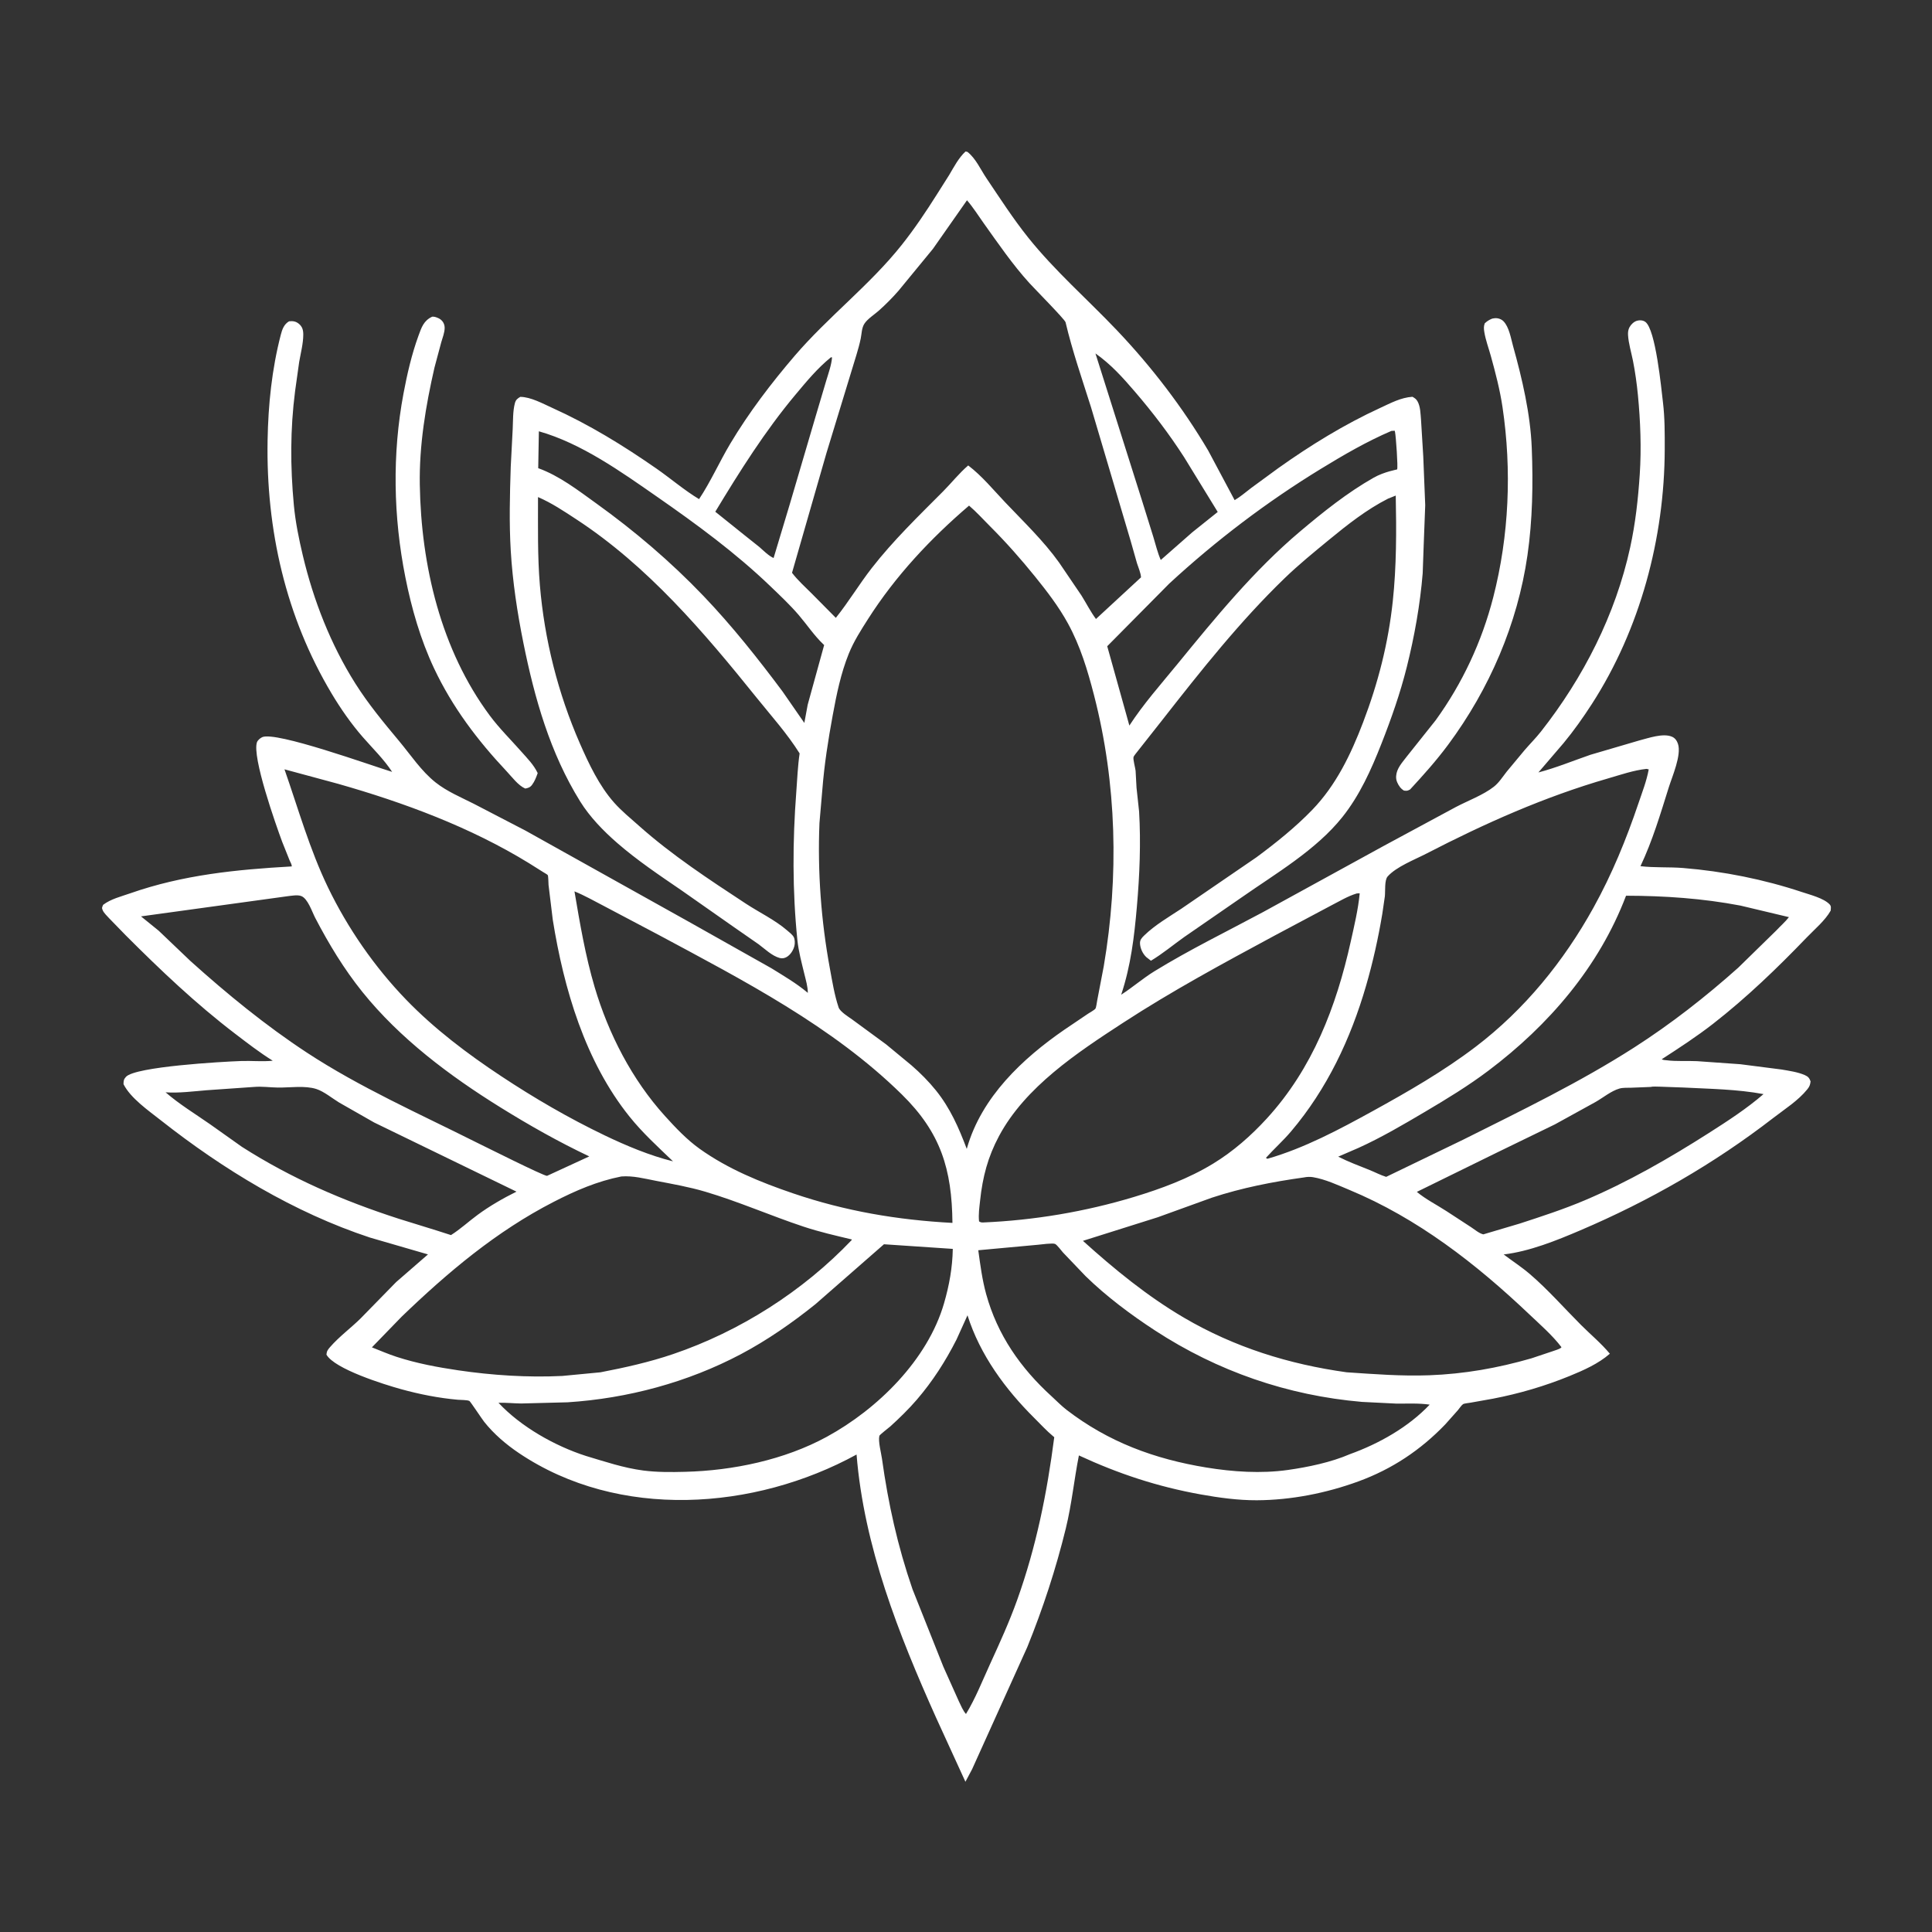 <?xml version="1.0" encoding="utf-8" ?>
<svg xmlns="http://www.w3.org/2000/svg" xmlns:xlink="http://www.w3.org/1999/xlink" width="512" height="512">
	<rect width="100%" height="100%" fill="#333333" stroke="none"/>
	<path fill="white" transform="scale(0.667 0.667)" d="M171.703 125.833C172.505 125.754 173.085 125.969 173.833 126.259C175.545 126.921 176.663 128.367 176.671 130.228C176.678 132.13 175.835 134.199 175.308 136.021L172.617 146.081C169.124 161.347 166.538 176.865 166.794 192.577C167.317 224.729 175.193 258.215 194.626 284.342C198.389 289.402 203.1 294.049 207.28 298.787C209.698 301.529 212.035 303.831 213.635 307.166C213.053 308.796 212.427 310.47 211.372 311.863C210.629 312.845 209.841 313.099 208.688 313.302C205.881 312.086 203.433 308.732 201.351 306.519C189.701 294.134 179.726 280.964 172.449 265.515C167.07 254.094 163.524 241.73 161.064 229.384C156.277 205.358 155.787 180.454 160.316 156.349C161.762 148.65 163.589 140.724 166.278 133.359C167.483 130.059 168.333 127.401 171.703 125.833Z"/>
	<path fill="white" transform="scale(0.667 0.667)" d="M592.896 126.583L593.952 126.423C595.111 126.321 596.487 126.767 597.322 127.607C599.626 129.926 600.318 134.477 601.168 137.519C604.788 150.477 608.06 164.475 608.593 177.973C609.154 192.159 608.913 206.596 606.88 220.666C602.939 247.931 591.763 273.778 575.395 295.86C570.723 302.163 565.565 307.922 560.248 313.672C559.153 314.246 559.047 314.252 557.816 314.114C556.499 313.315 555.765 312.247 555.138 310.839C554.788 310.052 554.652 309.212 554.709 308.354C554.91 305.337 557.025 303.092 558.765 300.799L570.392 286.203C581.049 271.493 588.746 254.973 593.278 237.367C599.599 212.813 600.691 186.812 596.974 161.764C595.967 154.975 594.166 148.041 592.33 141.424C591.459 138.283 590.251 135.088 589.735 131.87C589.535 130.62 589.462 129.665 589.923 128.458C590.894 127.549 591.669 127.087 592.896 126.583Z"/>
	<path fill="white" transform="scale(0.667 0.667)" d="M383.605 60.197L384.383 60.343C387.697 62.946 389.602 67.348 391.916 70.783C397.247 78.7 402.544 86.924 408.503 94.372C419.163 107.693 431.994 118.843 443.719 131.175C457.464 145.632 469.877 161.808 480.026 178.995L490.544 198.719C492.965 197.295 494.948 195.512 497.181 193.836L507.882 186.001C520.61 176.943 534.161 168.606 548.364 162.077C552.531 160.16 556.56 157.954 561.188 157.647C562.037 158.132 562.648 158.505 563.155 159.369C564.401 161.494 564.38 164.458 564.601 166.867L565.482 181.307L566.263 200.72L565.676 216.091L565.258 227.765C564.234 240.271 561.987 252.829 558.951 264.989C556.344 275.427 552.746 285.629 548.812 295.627C544.797 305.829 540.23 316.006 533.345 324.64C522.888 337.754 506.864 347.07 493.252 356.601L470.451 372.341C466.022 375.49 461.984 378.896 457.29 381.715L455.438 380.272C454.014 378.947 452.996 376.726 452.939 374.787C452.898 373.395 453.665 372.599 454.599 371.687C458.841 367.547 464.385 364.335 469.312 361.087L499.201 340.623C506.93 334.907 514.654 328.72 521.345 321.802C530.851 311.974 536.722 299.716 541.548 287.088C547.542 271.403 551.578 255.645 553.372 238.914C554.86 225.03 554.844 210.841 554.552 196.897L551.492 198.122C543.038 202.406 535.294 208.507 528.007 214.504C522.036 219.419 515.966 224.358 510.402 229.734C492.683 246.85 477.196 266.403 462.037 285.765L452.107 298.356C451.724 298.883 450.52 300.24 450.367 300.808C450.124 301.713 451.077 305.143 451.191 306.222L451.562 312.989L452.58 322.422C453.321 334.937 452.792 347.738 451.703 360.204C450.649 372.281 449.312 383.603 445.472 395.209C450.018 392.289 454.093 388.707 458.686 385.886C472.673 377.294 487.376 370.142 501.822 362.39L549.843 336.058L578.438 320.643C583.187 318.144 589.389 315.846 593.553 312.562C595.553 310.985 597.064 308.606 598.621 306.612L605.793 297.991C607.925 295.515 610.251 293.201 612.271 290.631C629.089 269.232 641.867 244.224 647.687 217.535C649.8 207.85 650.844 198.341 651.5 188.481C652.189 178.117 651.771 167.296 650.769 156.955C650.329 152.419 649.681 147.752 648.793 143.281C648.144 140.016 647.033 136.4 646.845 133.092C646.783 132.004 646.912 130.929 647.452 129.962C648.073 128.85 649.198 127.78 650.441 127.428C651.497 127.128 652.79 127.225 653.705 127.879C657.827 130.828 660.058 154.319 660.734 159.975C661.466 166.098 661.441 172.274 661.425 178.431C661.335 213.763 651.667 249.997 632.434 279.774C629.022 285.058 625.25 290.398 621.237 295.237L611.232 306.908C618.262 305.052 625.034 302.264 631.904 299.887L651.278 294.205C654.924 293.281 660.822 291.143 664.383 292.742C665.594 293.286 666.302 294.37 666.701 295.599C668.133 300.011 664.383 308.54 663.043 312.801C659.661 323.557 656.613 333.924 651.785 344.148C657.377 344.817 663.102 344.418 668.724 344.873C684.676 346.166 700.757 349.376 715.936 354.428C719.11 355.485 724.611 356.862 726.924 359.309C727.681 360.11 727.409 360.812 727.353 361.822C725.153 365.746 720.945 369.247 717.821 372.497C706.19 384.597 693.916 396.423 680.663 406.744C674.105 411.852 667.21 416.337 660.242 420.85C660.7 421.197 661.588 421.186 662.163 421.26C666.062 421.764 670.299 421.429 674.252 421.615L691.477 422.835L707.825 424.932C710.874 425.459 714.173 425.905 717.035 427.133C718.393 427.716 718.88 428.31 719.371 429.633C719.224 431.025 718.949 431.718 718.067 432.809C714.412 437.33 709.187 440.6 704.625 444.128C680.98 462.415 655.337 477.117 627.865 488.842C618.374 492.893 607.729 497.198 597.434 498.419C600.889 501.021 604.548 503.391 607.835 506.207C615.064 512.4 621.455 519.717 628.184 526.447C632.003 530.266 636.159 533.693 639.623 537.857C635.032 541.855 629.19 544.437 623.6 546.72C613.803 550.72 603.548 553.733 593.154 555.725L584.25 557.31C583.592 557.429 581.78 557.592 581.292 557.9C580.68 558.286 579.769 559.683 579.264 560.271L574.194 565.969C564.365 576.183 553.063 583.696 539.752 588.571C526.972 593.252 512.976 596.018 499.348 596.078C491.955 596.11 484.269 595.062 477 593.751C459.829 590.654 444.451 585.575 428.664 578.268C426.758 587.913 425.821 597.632 423.476 607.224C419.543 623.31 414.373 639.105 408.142 654.45L386.236 702.93L383.579 707.923L371.886 682.379C357.033 649.256 343.269 614.444 340.328 577.913C299.72 600.137 245.842 603.984 206.238 577.375C201.119 573.936 196.242 569.778 192.395 564.941C191.479 563.789 186.865 556.793 186.496 556.618C185.588 556.19 182.999 556.242 181.926 556.147C174.269 555.465 166.696 553.972 159.288 551.922C152.661 550.088 132.956 543.956 129.699 538.213C129.809 536.805 130.258 536.231 131.185 535.166C134.726 531.1 139.298 527.728 143.162 523.946L157.398 509.387L170.044 498.397L147 491.709C116.81 481.752 88.709 464.658 63.858 445.085C58.997 441.256 51.883 436.332 49.072 430.758C49.101 429.445 49.134 428.826 50.062 427.833C53.843 423.789 88.014 421.835 95.829 421.559C99.984 421.412 104.229 421.868 108.363 421.442C103.098 418.159 98.256 414.407 93.333 410.648C77.829 398.81 63.772 385.455 50.004 371.669L43.372 364.849C42.58 363.979 41.338 362.808 40.845 361.746C40.352 360.683 40.554 360.512 40.982 359.496C44.059 357.167 48.113 356.199 51.724 354.934C72.703 347.586 93.867 345.495 115.905 344.245C116.007 343.568 115.365 342.553 115.092 341.911L112.116 334.473C109.571 327.606 100.07 300.7 102.096 294.906C102.375 294.109 103.411 293.248 104.157 292.9C109.504 290.41 147.645 304.214 155.802 306.679C152.526 301.669 148.115 297.404 144.188 292.907C139.567 287.616 135.417 281.663 131.812 275.639C113.515 245.058 105.684 210.39 106.318 174.925C106.571 160.783 108.002 146.742 111.562 133.012C112.127 130.834 112.831 128.85 114.841 127.662C116.325 127.482 117.52 127.653 118.722 128.629C120.166 129.801 120.503 131.207 120.496 133.004C120.482 136.501 119.464 140.375 118.867 143.825L117.246 155.391C115.29 170.626 115.325 185.366 116.748 200.65C117.375 207.384 118.76 214.148 120.321 220.723C124.55 238.537 131.387 256.056 141.188 271.576C146.356 279.76 152.393 287.032 158.582 294.446C163.203 299.981 167.364 306.344 173.038 310.851C177.574 314.456 183.109 316.752 188.244 319.351L208.865 330.059L274.426 366.648L306.473 384.691C311.246 387.648 316.375 390.644 320.684 394.255L320.962 394.492C320.963 392.006 320.174 389.41 319.593 387.004C318.528 382.597 317.275 378.003 316.812 373.486C314.817 354.02 314.889 334.167 316.379 314.673C316.773 309.514 316.949 304.479 317.702 299.343C312.719 291.407 306.469 284.479 300.619 277.205C279.59 251.052 257.338 224.898 229.034 206.365C224.068 203.112 219.232 199.857 213.759 197.494C213.785 209.174 213.529 220.888 214.505 232.538C216.313 254.119 221.717 275.53 230.386 295.351C233.931 303.457 238.083 312.244 244.004 318.9C247.01 322.279 250.517 325.119 253.883 328.116C266.926 339.73 281.74 349.449 296.328 359.026C301.684 362.542 307.882 365.479 312.731 369.659C313.562 370.376 314.843 371.34 315.355 372.298C315.852 373.227 315.875 374.804 315.639 375.807C315.245 377.48 314.088 379.329 312.586 380.216C311.693 380.742 310.754 380.89 309.75 380.615C306.648 379.764 303.864 376.968 301.312 375.103L291.669 368.403L270.82 353.787C262.097 347.819 253.193 341.86 245.215 334.916C239.769 330.175 234.354 324.611 230.522 318.448C218.555 299.202 212.384 277.406 207.938 255.37C205.512 243.346 203.668 231.104 202.932 218.848C202.271 207.835 202.562 196.59 202.922 185.564L203.704 170.449C203.866 167.134 203.727 163.405 204.571 160.206C204.937 158.82 205.569 158.376 206.715 157.678C210.869 157.714 215.632 160.344 219.375 162.035C234.064 168.669 247.549 176.953 260.769 186.143C266.433 190.081 271.846 194.753 277.751 198.313C282.367 191.379 285.872 183.438 290.161 176.255C297.527 163.921 306.383 152.297 315.719 141.398C328.995 125.897 345.6 113.256 358.255 97.328C363.346 90.921 367.918 84.097 372.282 77.181L377.15 69.484C379.061 66.256 380.845 62.79 383.605 60.197ZM385.022 200.89C369.683 214.004 355.748 228.897 344.883 245.958C342.004 250.479 339.256 254.737 337.226 259.747C334.089 267.49 332.372 275.924 330.867 284.109C329.062 293.924 327.517 303.69 326.737 313.648L325.583 327.03C324.792 346.233 326.238 365.98 329.741 384.866C330.683 389.947 331.538 395.349 333.189 400.251C333.776 401.993 337.143 404.007 338.625 405.085L352.047 414.928L362.112 423.246C365.586 426.247 369.005 429.684 371.881 433.263C377.548 440.314 380.946 448.09 384.113 456.484L384.248 456C390.043 435.893 406.173 420.631 422.955 409.08L432.352 402.731C433.077 402.234 434.732 401.38 435.223 400.761C435.549 400.35 435.806 398.111 435.935 397.509L438.533 383.947C444.618 348.272 443.727 311.3 434.674 276.207C432.113 266.276 429.239 256.691 424.286 247.654C420.673 241.061 415.99 234.953 411.277 229.122C405.616 222.117 399.76 215.492 393.394 209.131C390.658 206.397 387.964 203.391 385.022 200.89ZM384.201 79.567L370.68 98.865L356.955 115.567C354.568 118.303 351.883 121.003 349.172 123.418C347.453 124.95 344.731 126.652 343.475 128.56C342.333 130.296 342.385 132.519 341.983 134.495C341.542 136.661 340.936 138.78 340.305 140.898L328.35 180.053L314.683 227.586C316.963 230.574 319.859 233.161 322.511 235.818L332.091 245.485C337.221 239.081 341.362 232.123 346.385 225.674C354.915 214.721 364.94 205.051 374.72 195.222C378.073 191.852 381.08 188.016 384.687 184.928C390.21 189.148 394.609 194.56 399.374 199.582C406.644 207.244 414.664 214.914 420.801 223.519L429.702 236.636C431.625 239.707 433.284 243.033 435.443 245.936L453.35 229.385C453.229 227.591 452.303 225.516 451.747 223.791L449.268 215.057L433.497 161.861C429.956 150.669 426.066 139.472 423.364 128.042C423.101 126.927 411.052 114.735 408.964 112.436C402.321 105.121 396.585 96.736 390.854 88.702C388.65 85.612 386.691 82.452 384.201 79.567ZM246.877 467.427C237.23 469.339 228.66 473.065 219.966 477.53C197.204 489.218 177.878 505.524 159.551 523.172L147.766 535.326C151.019 536.61 154.286 538.029 157.612 539.107C165.568 541.687 173.804 543.232 182.062 544.447C195.599 546.44 209.713 547.359 223.398 546.688L238.59 545.236C248.363 543.355 257.95 541.219 267.395 538.012C293.921 529.003 319.034 513.027 338.37 492.716L338.44 492.459C331.965 490.909 325.654 489.484 319.312 487.381C306.194 483.03 293.476 477.408 280.225 473.484C273.783 471.576 267.184 470.424 260.598 469.155C256.049 468.278 251.55 467.067 246.877 467.427ZM539.019 354.995C535.444 356.071 532.064 358.148 528.745 359.843L506.557 371.651C486.078 382.686 465.627 393.721 446.123 406.429C428.037 418.211 407.385 431.833 396.939 451.351C392.481 459.681 390.401 467.66 389.41 477.007C389.114 479.797 388.696 482.474 388.996 485.282C389.698 485.68 389.801 485.695 390.562 485.71C410.811 484.848 431.145 481.439 450.552 475.572C461.386 472.297 472.258 468.269 481.955 462.36C489.946 457.492 497.01 451.295 503.315 444.41C521.502 424.55 530.92 400.01 536.678 374.074C538.068 367.816 539.628 361.323 540.234 354.947C539.811 354.939 539.438 354.929 539.019 354.995ZM228.247 354.157C230.404 366.891 232.58 379.748 236.25 392.152C241.765 410.789 251.102 428.941 264.187 443.393C268.371 448.013 272.877 452.792 277.972 456.429C289.265 464.49 302.134 469.727 315.188 474.168C335.868 481.203 356.623 484.724 378.423 485.879C378.205 464.532 373.789 450.055 358.312 434.84C330.787 407.779 295.301 389.503 261.584 371.397L240.027 360.013C236.123 358 232.328 355.809 228.247 354.157ZM518.025 467.822C505.57 469.56 493.472 471.927 481.5 475.858L459.995 483.638L430.268 493.007C442.736 504.261 455.89 515.029 470.418 523.545C490.471 535.299 512.099 542.042 535.035 545.232C545.971 545.965 556.887 546.823 567.86 546.417C581.812 545.899 595.078 543.554 608.465 539.688L617.075 536.804C617.93 536.471 619.405 536.104 620.124 535.571L620.402 535.268C616.828 530.547 611.906 526.281 607.616 522.206C586.455 502.105 563.198 484.024 536.079 472.749C531.434 470.818 526.614 468.539 521.625 467.705C520.441 467.507 519.197 467.588 518.025 467.822ZM113.029 305.665C118.517 321.369 123.05 337.524 130.302 352.546C138.161 368.824 148.855 384.263 161.438 397.263C172.632 408.829 185.731 418.713 199.125 427.578C212.338 436.323 225.912 444.217 240.197 451.08C248.753 455.191 258.208 459.145 267.404 461.422C261.373 455.628 255.377 450.205 250.119 443.656C232.485 421.689 224.018 392.848 219.632 365.48L217.946 351.62C217.882 350.978 217.898 348.138 217.625 347.687C217.482 347.45 216.116 346.695 215.82 346.503L210.164 342.949C186.828 328.61 160.492 318.87 134.25 311.403L113.029 305.665ZM654.192 305.487C649.021 306.04 643.899 307.836 638.913 309.278C613.61 316.593 589.984 327.139 566.648 339.197C562.051 341.573 554.794 344.351 551.327 348.244C550.028 349.703 550.448 354.095 550.228 356.121L549.225 363.002C547.627 372.638 545.483 382.272 542.762 391.651C536.637 412.757 527.251 432.664 512.979 449.508C509.846 453.206 506.237 456.428 502.993 460.012C503.407 460.376 503.187 460.272 503.617 460.388C518.234 456.189 532.205 448.72 545.475 441.414C559.454 433.717 573.598 425.576 586.312 415.893C605.76 401.082 621.298 381.954 633.105 360.642C640.481 347.328 646.132 333.525 650.998 319.125C652.518 314.626 654.201 310.388 655.068 305.692L654.192 305.487ZM412.349 494.568L388.684 496.745C389.485 502.571 390.25 508.462 391.813 514.144C396.277 530.368 405.49 543.573 417.835 554.796C419.792 556.576 421.641 558.517 423.738 560.132C440.365 572.944 458.696 579.693 479.301 583.069C489.782 584.787 501.034 585.538 511.606 584.054C519.637 582.927 528.906 580.995 536.341 577.759C547.845 573.626 559.592 567.01 568.038 558.084C563.696 557.458 559.255 557.704 554.878 557.681L541.132 556.998C511.59 554.46 483.771 544.832 458.946 528.649C449.351 522.394 439.531 515.052 431.319 507.029L422.327 497.616C421.637 496.859 420.038 494.639 419.196 494.232C418.316 493.806 413.613 494.442 412.349 494.568ZM351.214 494.365L323.989 518.176C314.805 525.557 304.785 532.527 294.365 538.038C273.184 549.24 249.381 555.619 225.496 557.158L207.05 557.63C204.047 557.594 201.064 557.249 198.061 557.361C206.979 566.9 220.425 574.481 232.775 578.461C240.289 580.704 247.743 583.233 255.562 584.257C261.03 584.973 266.699 584.918 272.199 584.778C291.239 584.295 311.689 580.029 328.495 570.864C348.658 559.867 368.573 540.32 375.086 517.807C377.157 510.649 378.424 503.681 378.559 496.204L351.214 494.365ZM384.401 522.594L380.026 532.25C375.636 540.877 370.577 548.778 364.256 556.131C361.084 559.821 357.412 563.397 353.812 566.671C353.238 567.193 349.494 570.049 349.388 570.482C348.851 572.661 350.1 577.258 350.415 579.518C352.926 597.525 356.619 614.197 362.545 631.405L374.817 662.23L380.934 675.876C381.719 677.466 382.602 679.715 383.801 680.995C387.502 674.956 390.323 667.807 393.282 661.342C397.17 652.848 400.983 644.501 404.14 635.691C411.714 614.554 415.999 593.23 418.875 571.016L418.493 570.706C415.818 568.491 413.475 565.911 411.014 563.469C399.404 551.946 389.397 538.351 384.401 522.594ZM646.056 355.884C635.327 384.133 615.355 407.331 591.38 425.39C583.341 431.446 574.838 436.62 566.187 441.733C557.623 446.794 548.807 451.975 539.747 456.079L531.694 459.561C535.678 461.591 539.867 463.143 544.014 464.804C546.26 465.704 548.438 466.872 550.748 467.59L581.427 452.773C604.403 441.273 627.67 430.045 649.331 416.156C663.907 406.811 677.733 396.003 690.636 384.474L705.767 369.682C707.402 367.926 709.308 366.283 710.777 364.393L691.5 359.804C676.448 356.941 661.359 355.915 646.056 355.884ZM114.317 356.072L56.024 364.093L63.033 369.775L75.658 381.82C90.177 394.887 105.539 407.46 121.875 418.185C142.948 432.019 166.658 442.531 189.156 453.826C192.169 455.275 216.225 467.372 217.358 467.185L234.128 459.459C221.902 453.672 210.234 447.067 198.748 439.932C178.669 427.46 158.883 412.647 143.973 394.098C136.621 384.952 130.64 375.04 125.225 364.66C123.992 362.296 122.275 356.914 119.625 355.99C118.098 355.457 115.903 355.903 114.317 356.072ZM100.912 431.858L82.109 433.169C76.781 433.606 71.124 434.361 65.794 434.001C71.213 438.707 77.601 442.593 83.486 446.696L96.112 455.655C115.808 468.225 136.286 477.078 158.446 484.235L173.534 488.913L179.184 490.721C182.94 488.348 186.191 485.316 189.758 482.689C194.522 479.179 199.915 476.081 205.206 473.458L148.638 445.975L134.667 438.008C131.967 436.354 128.709 433.66 125.71 432.689C121.204 431.228 115.141 432.164 110.438 432.107C107.267 432.068 104.083 431.578 100.912 431.858ZM655.77 431.864L648.024 432.172C646.58 432.214 644.828 432.102 643.433 432.501C640.141 433.443 636.94 436.13 633.947 437.831L617.783 446.74L594.75 457.938L562.934 473.554C566.51 476.526 570.837 478.689 574.734 481.221L584.534 487.613C585.999 488.575 587.663 490.038 589.345 490.433L603.832 486.136C612.471 483.324 621.179 480.484 629.55 476.944C646.769 469.662 663.199 460.208 678.938 450.172C686.373 445.431 693.995 440.494 700.675 434.706C690.121 432.746 679.49 432.648 668.804 432.088L659.383 431.75C658.288 431.76 656.798 431.605 655.77 431.864ZM552.813 171.215C542.983 175.444 533.992 180.669 524.881 186.235C503.391 199.363 483.053 214.797 464.553 231.881L439.921 256.757L447.487 283.845L448.715 288.282C454.373 279.591 461.165 271.975 467.702 263.979C482.815 245.489 498.24 226.591 516.55 211.15C525.722 203.416 535.355 195.687 545.822 189.772C549.986 187.419 555.079 186.559 555.1 186.516C555.51 185.685 554.605 173.3 554.292 171.797L554.145 171.134L552.813 171.215ZM214.101 171.362L213.844 186.014C222.261 189.041 229.693 194.827 236.907 200.009C252.178 210.979 266.494 223.178 279.504 236.783C290.842 248.638 301.104 261.588 310.909 274.721L319.577 287.23L320.913 279.986L327.45 256.285L327.115 255.975C323.492 252.53 320.619 248.183 317.364 244.384C313.89 240.33 309.896 236.581 306.046 232.885C292.273 219.66 276.697 208.239 261.053 197.362C246.819 187.466 230.962 176.126 214.101 171.362ZM435.24 140.421L453.704 198.782L458.232 213.31C459.179 216.407 459.893 219.516 461.19 222.496L473.742 211.47L483.823 203.41L470.472 181.654C464.548 172.45 458.007 163.876 450.884 155.584C445.998 149.896 441.407 144.779 435.24 140.421ZM330.132 141.961C324.718 146.372 320.549 151.443 316.099 156.757C304.009 171.194 293.918 187.226 284.196 203.321L295.476 212.369L301.728 217.35C303.446 218.85 305.276 220.752 307.36 221.719L313.775 200.394L324.059 165.449L328.288 151.205C329.149 148.326 330.361 144.99 330.588 141.997L330.132 141.961Z"/>
</svg>

